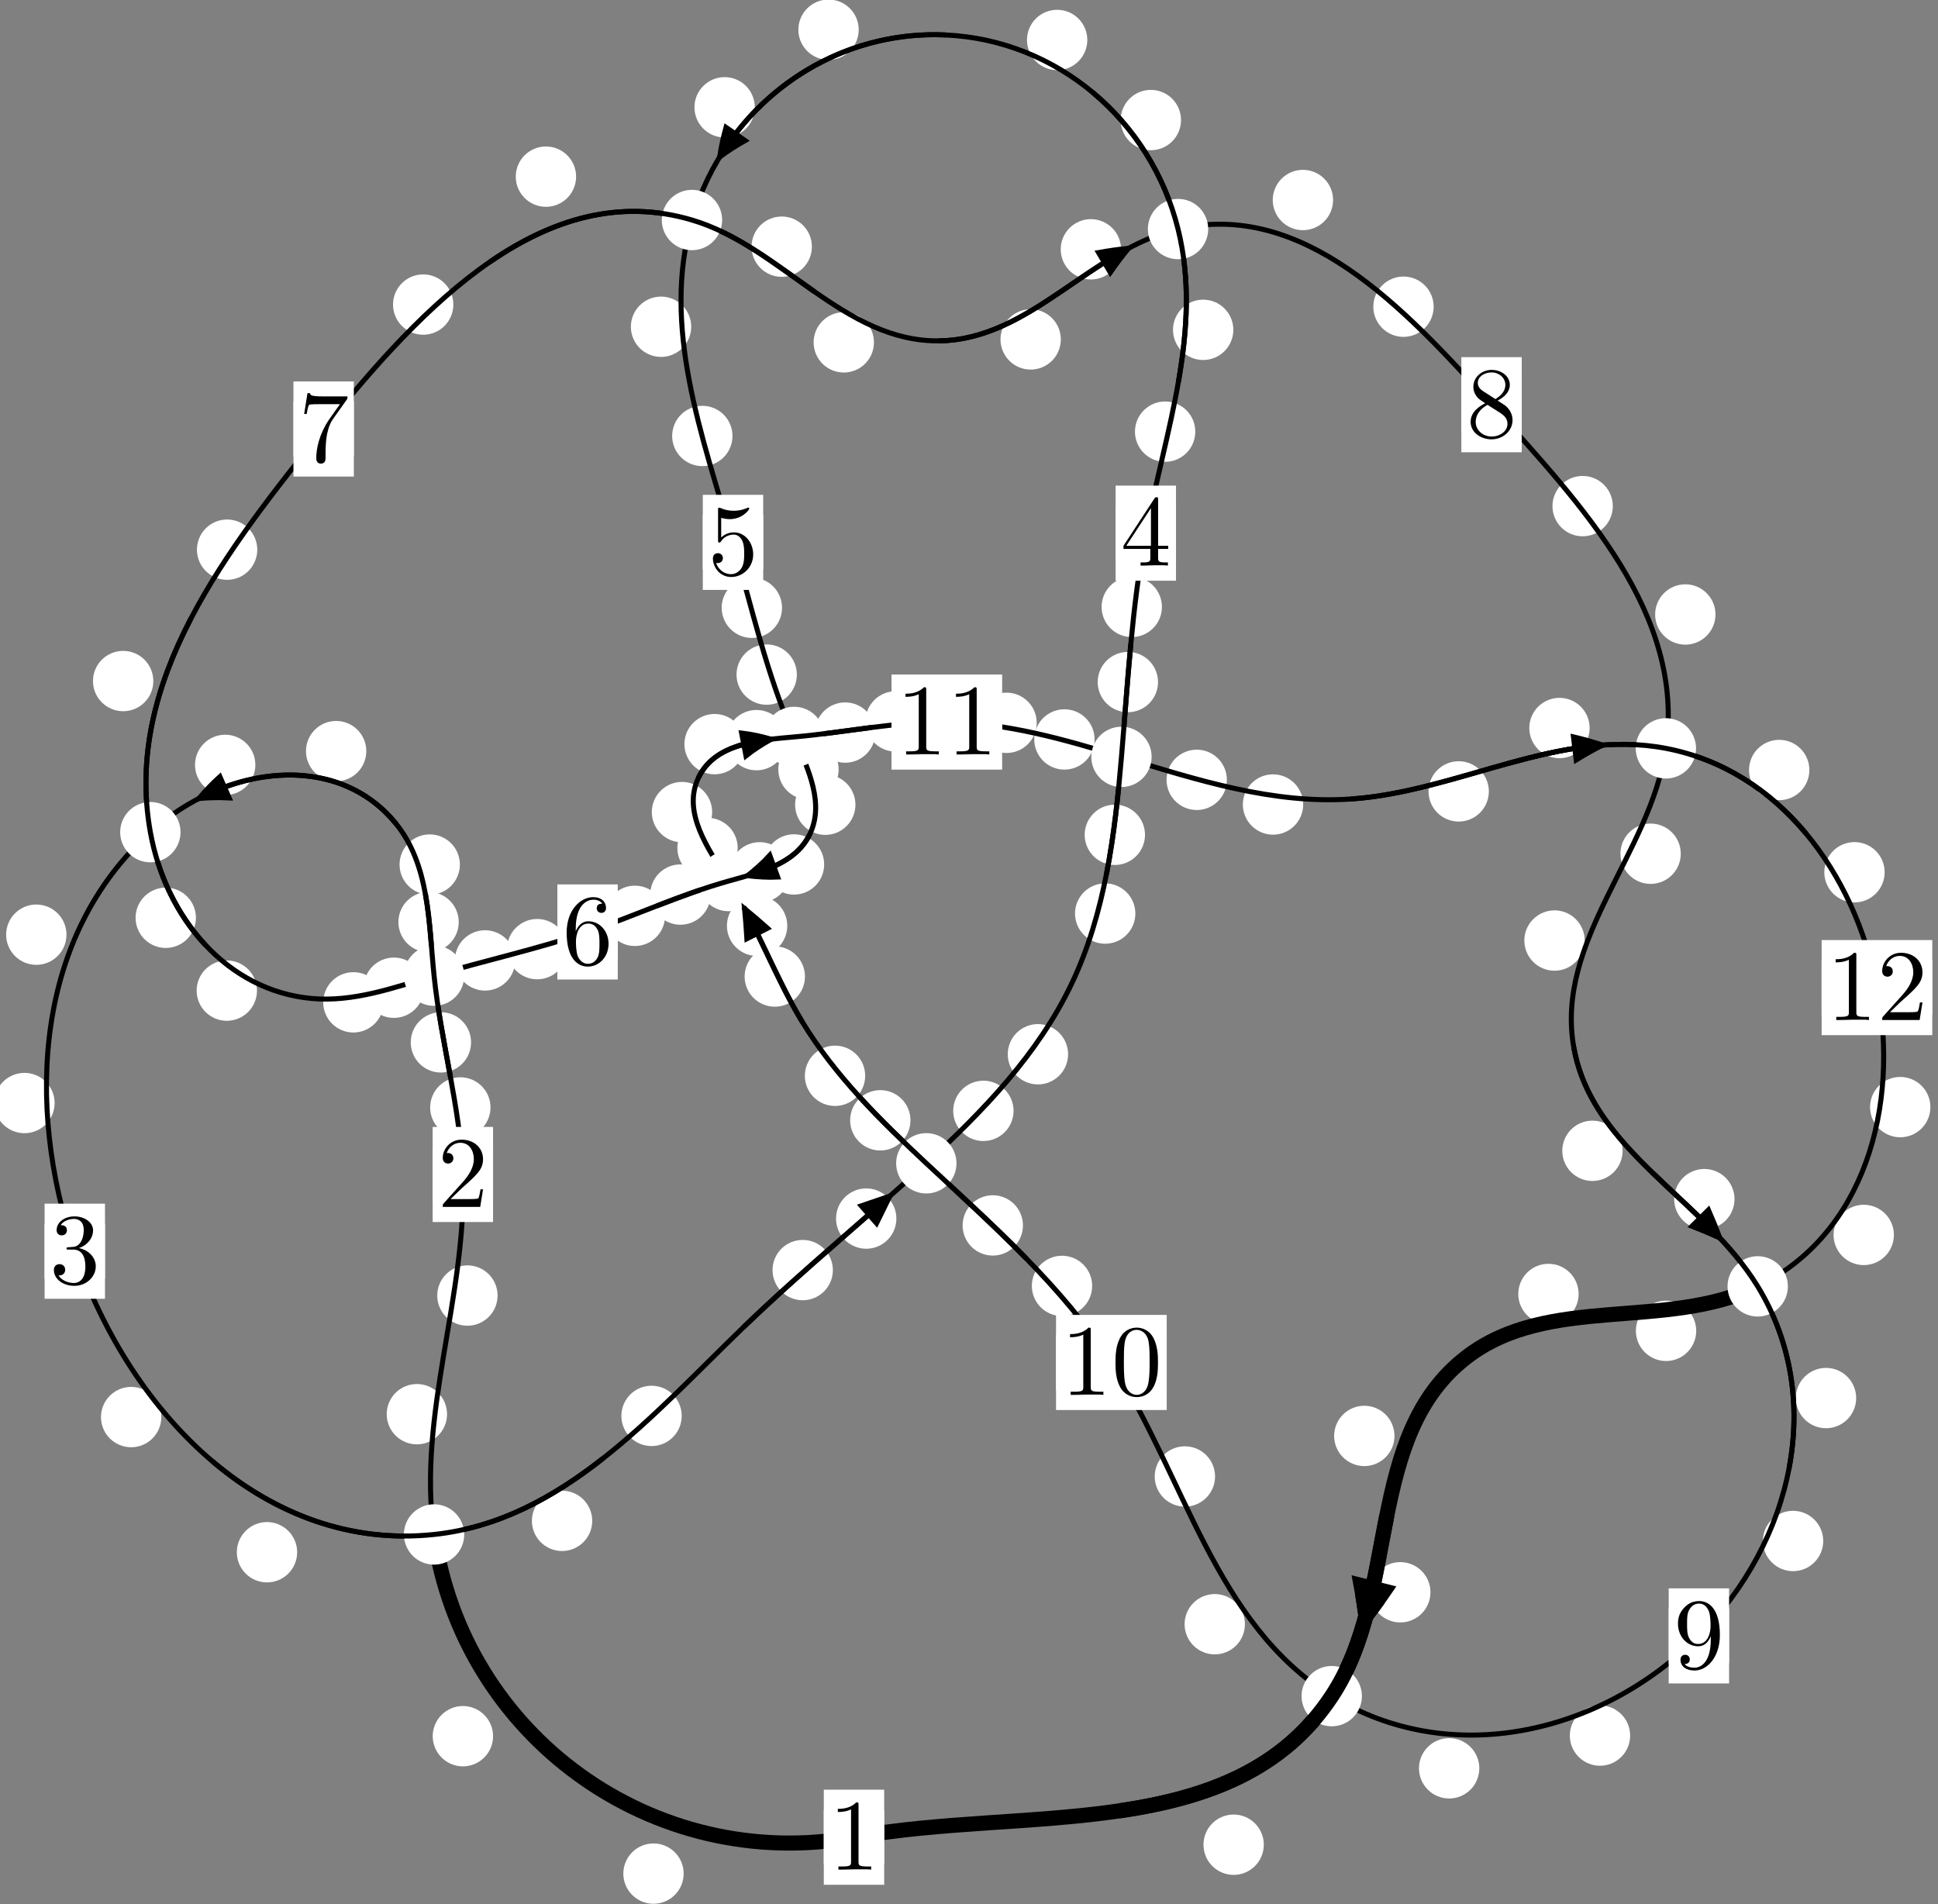 <?xml version="1.0"?>
<!-- Created by MetaPost 1.999 on 2021.07.06:0003 -->
<svg version="1.1" xmlns="http://www.w3.org/2000/svg" xmlns:xlink="http://www.w3.org/1999/xlink" width="191.984" height="188.628" viewBox="0 0 191.984 188.628">
<rect x="0" y="0" width="191.984" height="188.628" fill="#808080" stroke="none"/>
<!-- Original BoundingBox: -43.566177 -36.583649 148.417801 152.044556 -->
  <defs>
    <g transform="scale(0.01,0.01)" id="GLYPHcmr10_48">
      <path style="fill-rule: evenodd;" d="M460 -320C460 -400,455 -480,420 -554C374 -650,292 -666,250 -666C190 -666,117 -640,76 -547C44 -478,39 -400,39 -320C39 -245,43 -155,84 -79C127 2,200 22,249 22C303 22,379 1,423 -94C455 -163,460 -241,460 -320M249 -0C210 -0,151 -25,133 -121C122 -181,122 -273,122 -332C122 -396,122 -462,130 -516C149 -635,224 -644,249 -644C282 -644,348 -626,367 -527C377 -471,377 -395,377 -332C377 -257,377 -189,366 -125C351 -30,294 -0,249 -0"></path>
    </g>
    <g transform="scale(0.01,0.01)" id="GLYPHcmr10_49">
      <path style="fill-rule: evenodd;" d="M294 -640C294 -664,294 -666,271 -666C209 -602,121 -602,89 -602L89 -571C109 -571,168 -571,220 -597L220 -79C220 -43,217 -31,127 -31L95 -31L95 -0L257 -0L130 -3L217 -3L257 -3L297 -3L384 -3L419 -0L419 -31L387 -31C297 -31,294 -42,294 -79"></path>
    </g>
    <g transform="scale(0.01,0.01)" id="GLYPHcmr10_50">
      <path style="fill-rule: evenodd;" d="M127 -77L233 -180C389 -318,449 -372,449 -472C449 -586,359 -666,237 -666C124 -666,50 -574,50 -485C50 -429,100 -429,103 -429C120 -429,155 -441,155 -482C155 -508,137 -534,102 -534C94 -534,92 -534,89 -533C112 -598,166 -635,224 -635C315 -635,358 -554,358 -472C358 -392,308 -313,253 -251L61 -37C50 -26,50 -24,50 -0L421 -0L449 -174L424 -174C419 -144,412 -100,402 -85C395 -77,329 -77,307 -77"></path>
    </g>
    <g transform="scale(0.01,0.01)" id="GLYPHcmr10_51">
      <path style="fill-rule: evenodd;" d="M290 -352C372 -379,430 -449,430 -528C430 -610,342 -666,246 -666C145 -666,69 -606,69 -530C69 -497,91 -478,120 -478C151 -478,171 -500,171 -529C171 -579,124 -579,109 -579C140 -628,206 -641,242 -641C283 -641,338 -619,338 -529C338 -517,336 -459,310 -415C280 -367,246 -364,221 -363C213 -362,189 -360,182 -360C174 -359,167 -358,167 -348C167 -337,174 -337,191 -337L235 -337C317 -337,354 -269,354 -171C354 -35,285 -6,241 -6C198 -6,123 -23,88 -82C123 -77,154 -99,154 -137C154 -173,127 -193,98 -193C74 -193,42 -179,42 -135C42 -44,135 22,244 22C366 22,457 -69,457 -171C457 -253,394 -331,290 -352"></path>
    </g>
    <g transform="scale(0.01,0.01)" id="GLYPHcmr10_52">
      <path style="fill-rule: evenodd;" d="M294 -165L294 -78C294 -42,292 -31,218 -31L197 -31L197 -0L332 -0L238 -3L290 -3L332 -3L374 -3L427 -3L468 -0L468 -31L447 -31C373 -31,371 -42,371 -78L371 -165L471 -165L471 -196L371 -196L371 -651C371 -671,371 -677,355 -677C346 -677,343 -677,335 -665L28 -196L28 -165M300 -196L56 -196L300 -569"></path>
    </g>
    <g transform="scale(0.01,0.01)" id="GLYPHcmr10_53">
      <path style="fill-rule: evenodd;" d="M449 -201C449 -320,367 -420,259 -420C211 -420,168 -404,132 -369L132 -564C152 -558,185 -551,217 -551C340 -551,410 -642,410 -655C410 -661,407 -666,400 -666C399 -666,397 -666,392 -663C372 -654,323 -634,256 -634C216 -634,170 -641,123 -662C115 -665,113 -665,111 -665C101 -665,101 -657,101 -641L101 -345C101 -327,101 -319,115 -319C122 -319,124 -322,128 -328C139 -344,176 -398,257 -398C309 -398,334 -352,342 -334C358 -297,360 -258,360 -208C360 -173,360 -113,336 -71C312 -32,275 -6,229 -6C156 -6,99 -59,82 -118C85 -117,88 -116,99 -116C132 -116,149 -141,149 -165C149 -189,132 -214,99 -214C85 -214,50 -207,50 -161C50 -75,119 22,231 22C347 22,449 -74,449 -201"></path>
    </g>
    <g transform="scale(0.01,0.01)" id="GLYPHcmr10_54">
      <path style="fill-rule: evenodd;" d="M132 -328L132 -352C132 -605,256 -641,307 -641C331 -641,373 -635,395 -601C380 -601,340 -601,340 -556C340 -525,364 -510,386 -510C402 -510,432 -519,432 -558C432 -618,388 -666,305 -666C177 -666,42 -537,42 -316C42 -49,158 22,251 22C362 22,457 -72,457 -204C457 -331,368 -427,257 -427C189 -427,152 -376,132 -328M251 -6C188 -6,158 -66,152 -81C134 -128,134 -208,134 -226C134 -304,166 -404,256 -404C272 -404,318 -404,349 -342C367 -305,367 -254,367 -205C367 -157,367 -107,350 -71C320 -11,274 -6,251 -6"></path>
    </g>
    <g transform="scale(0.01,0.01)" id="GLYPHcmr10_55">
      <path style="fill-rule: evenodd;" d="M476 -609C485 -621,485 -623,485 -644L242 -644C120 -644,118 -657,114 -676L89 -676L56 -470L81 -470C84 -486,93 -549,106 -561C113 -567,191 -567,204 -567L411 -567C400 -551,321 -442,299 -409C209 -274,176 -135,176 -33C176 -23,176 22,222 22C268 22,268 -23,268 -33L268 -84C268 -139,271 -194,279 -248C283 -271,297 -357,341 -419"></path>
    </g>
    <g transform="scale(0.01,0.01)" id="GLYPHcmr10_56">
      <path style="fill-rule: evenodd;" d="M163 -457C117 -487,113 -521,113 -538C113 -599,178 -641,249 -641C322 -641,386 -589,386 -517C386 -460,347 -412,287 -377M309 -362C381 -399,430 -451,430 -517C430 -609,341 -666,250 -666C150 -666,69 -592,69 -499C69 -481,71 -436,113 -389C124 -377,161 -352,186 -335C128 -306,42 -250,42 -151C42 -45,144 22,249 22C362 22,457 -61,457 -168C457 -204,446 -249,408 -291C389 -312,373 -322,309 -362M209 -320L332 -242C360 -223,407 -193,407 -132C407 -58,332 -6,250 -6C164 -6,92 -68,92 -151C92 -209,124 -273,209 -320"></path>
    </g>
    <g transform="scale(0.01,0.01)" id="GLYPHcmr10_57">
      <path style="fill-rule: evenodd;" d="M367 -318L367 -286C367 -52,263 -6,205 -6C188 -6,134 -8,107 -42C151 -42,159 -71,159 -88C159 -119,135 -134,113 -134C97 -134,67 -125,67 -86C67 -19,121 22,206 22C335 22,457 -114,457 -329C457 -598,342 -666,253 -666C198 -666,149 -648,106 -603C65 -558,42 -516,42 -441C42 -316,130 -218,242 -218C303 -218,344 -260,367 -318M243 -241C227 -241,181 -241,150 -304C132 -341,132 -391,132 -440C132 -494,132 -541,153 -578C180 -628,218 -641,253 -641C299 -641,332 -607,349 -562C361 -530,365 -467,365 -421C365 -338,331 -241,243 -241"></path>
    </g>
  </defs>
  <path d="M67.726 185.595C67.726 184.802,67.411 184.042,66.851 183.482C66.291 182.921,65.53 182.606,64.738 182.606C63.945 182.606,63.185 182.921,62.624 183.482C62.064 184.042,61.749 184.802,61.749 185.595C61.749 186.388,62.064 187.148,62.624 187.708C63.185 188.269,63.945 188.584,64.738 188.584C65.53 188.584,66.291 188.269,66.851 187.708C67.411 187.148,67.726 186.388,67.726 185.595Z" style="fill: rgb(100%,100%,100%);stroke: none;"></path>
  <path d="M87.587 181.99C87.587 181.197,87.272 180.437,86.712 179.876C86.152 179.316,85.391 179.001,84.599 179.001C83.806 179.001,83.046 179.316,82.485 179.876C81.925 180.437,81.61 181.197,81.61 181.99C81.61 182.783,81.925 183.543,82.485 184.103C83.046 184.664,83.806 184.979,84.599 184.979C85.391 184.979,86.152 184.664,86.712 184.103C87.272 183.543,87.587 182.783,87.587 181.99Z" style="fill: rgb(100%,100%,100%);stroke: none;"></path>
  <path d="M44.286 140.085C44.286 139.293,43.971 138.532,43.41 137.972C42.85 137.411,42.09 137.097,41.297 137.097C40.504 137.097,39.744 137.411,39.184 137.972C38.623 138.532,38.308 139.293,38.308 140.085C38.308 140.878,38.623 141.638,39.184 142.199C39.744 142.759,40.504 143.074,41.297 143.074C42.09 143.074,42.85 142.759,43.41 142.199C43.971 141.638,44.286 140.878,44.286 140.085Z" style="fill: rgb(100%,100%,100%);stroke: none;"></path>
  <path d="M48.845 171.982C48.845 171.19,48.53 170.43,47.969 169.869C47.409 169.309,46.649 168.994,45.856 168.994C45.063 168.994,44.303 169.309,43.743 169.869C43.182 170.43,42.867 171.19,42.867 171.982C42.867 172.775,43.182 173.535,43.743 174.096C44.303 174.656,45.063 174.971,45.856 174.971C46.649 174.971,47.409 174.656,47.969 174.096C48.53 173.535,48.845 172.775,48.845 171.982Z" style="fill: rgb(100%,100%,100%);stroke: none;"></path>
  <path d="M48.591 109.7C48.591 108.907,48.276 108.147,47.715 107.587C47.155 107.026,46.395 106.711,45.602 106.711C44.809 106.711,44.049 107.026,43.489 107.587C42.928 108.147,42.613 108.907,42.613 109.7C42.613 110.493,42.928 111.253,43.489 111.813C44.049 112.374,44.809 112.689,45.602 112.689C46.395 112.689,47.155 112.374,47.715 111.813C48.276 111.253,48.591 110.493,48.591 109.7Z" style="fill: rgb(100%,100%,100%);stroke: none;"></path>
  <path d="M49.292 128.334C49.292 127.541,48.978 126.781,48.417 126.22C47.857 125.66,47.096 125.345,46.304 125.345C45.511 125.345,44.751 125.66,44.19 126.22C43.63 126.781,43.315 127.541,43.315 128.334C43.315 129.126,43.63 129.887,44.19 130.447C44.751 131.008,45.511 131.323,46.304 131.323C47.096 131.323,47.857 131.008,48.417 130.447C48.978 129.887,49.292 129.126,49.292 128.334Z" style="fill: rgb(100%,100%,100%);stroke: none;"></path>
  <path d="M45.444 91.338C45.444 90.545,45.129 89.785,44.569 89.225C44.008 88.664,43.248 88.349,42.455 88.349C41.663 88.349,40.902 88.664,40.342 89.225C39.781 89.785,39.466 90.545,39.466 91.338C39.466 92.131,39.781 92.891,40.342 93.451C40.902 94.012,41.663 94.327,42.455 94.327C43.248 94.327,44.008 94.012,44.569 93.451C45.129 92.891,45.444 92.131,45.444 91.338Z" style="fill: rgb(100%,100%,100%);stroke: none;"></path>
  <path d="M46.666 103.255C46.666 102.463,46.351 101.703,45.791 101.142C45.231 100.582,44.47 100.267,43.678 100.267C42.885 100.267,42.125 100.582,41.564 101.142C41.004 101.703,40.689 102.463,40.689 103.255C40.689 104.048,41.004 104.808,41.564 105.369C42.125 105.929,42.885 106.244,43.678 106.244C44.47 106.244,45.231 105.929,45.791 105.369C46.351 104.808,46.666 104.048,46.666 103.255Z" style="fill: rgb(100%,100%,100%);stroke: none;"></path>
  <path d="M36.287 74.404C36.287 73.611,35.972 72.851,35.412 72.291C34.852 71.73,34.091 71.415,33.299 71.415C32.506 71.415,31.746 71.73,31.185 72.291C30.625 72.851,30.31 73.611,30.31 74.404C30.31 75.197,30.625 75.957,31.185 76.517C31.746 77.078,32.506 77.393,33.299 77.393C34.091 77.393,34.852 77.078,35.412 76.517C35.972 75.957,36.287 75.197,36.287 74.404Z" style="fill: rgb(100%,100%,100%);stroke: none;"></path>
  <path d="M45.558 85.642C45.558 84.849,45.243 84.089,44.683 83.528C44.122 82.968,43.362 82.653,42.57 82.653C41.777 82.653,41.017 82.968,40.456 83.528C39.896 84.089,39.581 84.849,39.581 85.642C39.581 86.434,39.896 87.194,40.456 87.755C41.017 88.315,41.777 88.63,42.57 88.63C43.362 88.63,44.122 88.315,44.683 87.755C45.243 87.194,45.558 86.434,45.558 85.642Z" style="fill: rgb(100%,100%,100%);stroke: none;"></path>
  <path d="M6.586 92.587C6.586 91.794,6.271 91.034,5.71 90.474C5.15 89.913,4.39 89.598,3.597 89.598C2.804 89.598,2.044 89.913,1.484 90.474C0.923 91.034,0.608 91.794,0.608 92.587C0.608 93.38,0.923 94.14,1.484 94.7C2.044 95.261,2.804 95.576,3.597 95.576C4.39 95.576,5.15 95.261,5.71 94.7C6.271 94.14,6.586 93.38,6.586 92.587Z" style="fill: rgb(100%,100%,100%);stroke: none;"></path>
  <path d="M25.297 75.768C25.297 74.975,24.982 74.215,24.421 73.654C23.861 73.094,23.101 72.779,22.308 72.779C21.515 72.779,20.755 73.094,20.195 73.654C19.634 74.215,19.319 74.975,19.319 75.768C19.319 76.561,19.634 77.321,20.195 77.881C20.755 78.442,21.515 78.757,22.308 78.757C23.101 78.757,23.861 78.442,24.421 77.881C24.982 77.321,25.297 76.561,25.297 75.768Z" style="fill: rgb(100%,100%,100%);stroke: none;"></path>
  <path d="M15.98 140.373C15.98 139.58,15.665 138.82,15.105 138.259C14.544 137.699,13.784 137.384,12.991 137.384C12.199 137.384,11.439 137.699,10.878 138.259C10.318 138.82,10.003 139.58,10.003 140.373C10.003 141.165,10.318 141.925,10.878 142.486C11.439 143.046,12.199 143.361,12.991 143.361C13.784 143.361,14.544 143.046,15.105 142.486C15.665 141.925,15.98 141.165,15.98 140.373Z" style="fill: rgb(100%,100%,100%);stroke: none;"></path>
  <path d="M5.411 109.265C5.411 108.472,5.096 107.712,4.536 107.151C3.975 106.591,3.215 106.276,2.423 106.276C1.63 106.276,0.87 106.591,0.309 107.151C-0.251 107.712,-0.566 108.472,-0.566 109.265C-0.566 110.057,-0.251 110.817,0.309 111.378C0.87 111.938,1.63 112.253,2.423 112.253C3.215 112.253,3.975 111.938,4.536 111.378C5.096 110.817,5.411 110.057,5.411 109.265Z" style="fill: rgb(100%,100%,100%);stroke: none;"></path>
  <path d="M58.668 150.651C58.668 149.859,58.353 149.098,57.793 148.538C57.232 147.977,56.472 147.663,55.68 147.663C54.887 147.663,54.127 147.977,53.566 148.538C53.006 149.098,52.691 149.859,52.691 150.651C52.691 151.444,53.006 152.204,53.566 152.765C54.127 153.325,54.887 153.64,55.68 153.64C56.472 153.64,57.232 153.325,57.793 152.765C58.353 152.204,58.668 151.444,58.668 150.651Z" style="fill: rgb(100%,100%,100%);stroke: none;"></path>
  <path d="M29.438 153.761C29.438 152.968,29.123 152.208,28.562 151.647C28.002 151.087,27.242 150.772,26.449 150.772C25.656 150.772,24.896 151.087,24.336 151.647C23.775 152.208,23.46 152.968,23.46 153.761C23.46 154.553,23.775 155.313,24.336 155.874C24.896 156.434,25.656 156.749,26.449 156.749C27.242 156.749,28.002 156.434,28.562 155.874C29.123 155.313,29.438 154.553,29.438 153.761Z" style="fill: rgb(100%,100%,100%);stroke: none;"></path>
  <path d="M82.507 125.812C82.507 125.019,82.192 124.259,81.632 123.698C81.071 123.138,80.311 122.823,79.518 122.823C78.726 122.823,77.966 123.138,77.405 123.698C76.845 124.259,76.53 125.019,76.53 125.812C76.53 126.604,76.845 127.364,77.405 127.925C77.966 128.485,78.726 128.8,79.518 128.8C80.311 128.8,81.071 128.485,81.632 127.925C82.192 127.364,82.507 126.604,82.507 125.812Z" style="fill: rgb(100%,100%,100%);stroke: none;"></path>
  <path d="M67.532 140.255C67.532 139.462,67.217 138.702,66.657 138.142C66.096 137.581,65.336 137.266,64.543 137.266C63.751 137.266,62.99 137.581,62.43 138.142C61.87 138.702,61.555 139.462,61.555 140.255C61.555 141.048,61.87 141.808,62.43 142.368C62.99 142.929,63.751 143.244,64.543 143.244C65.336 143.244,66.096 142.929,66.657 142.368C67.217 141.808,67.532 141.048,67.532 140.255Z" style="fill: rgb(100%,100%,100%);stroke: none;"></path>
  <path d="M100.406 110.038C100.406 109.245,100.091 108.485,99.53 107.925C98.97 107.364,98.21 107.049,97.417 107.049C96.624 107.049,95.864 107.364,95.304 107.925C94.743 108.485,94.428 109.245,94.428 110.038C94.428 110.831,94.743 111.591,95.304 112.151C95.864 112.712,96.624 113.027,97.417 113.027C98.21 113.027,98.97 112.712,99.53 112.151C100.091 111.591,100.406 110.831,100.406 110.038Z" style="fill: rgb(100%,100%,100%);stroke: none;"></path>
  <path d="M88.798 120.708C88.798 119.916,88.483 119.155,87.922 118.595C87.362 118.035,86.602 117.72,85.809 117.72C85.016 117.72,84.256 118.035,83.696 118.595C83.135 119.155,82.82 119.916,82.82 120.708C82.82 121.501,83.135 122.261,83.696 122.822C84.256 123.382,85.016 123.697,85.809 123.697C86.602 123.697,87.362 123.382,87.922 122.822C88.483 122.261,88.798 121.501,88.798 120.708Z" style="fill: rgb(100%,100%,100%);stroke: none;"></path>
  <path d="M112.472 90.494C112.472 89.701,112.157 88.941,111.596 88.38C111.036 87.82,110.276 87.505,109.483 87.505C108.69 87.505,107.93 87.82,107.37 88.38C106.809 88.941,106.494 89.701,106.494 90.494C106.494 91.286,106.809 92.047,107.37 92.607C107.93 93.168,108.69 93.482,109.483 93.482C110.276 93.482,111.036 93.168,111.596 92.607C112.157 92.047,112.472 91.286,112.472 90.494Z" style="fill: rgb(100%,100%,100%);stroke: none;"></path>
  <path d="M105.808 104.432C105.808 103.639,105.493 102.879,104.933 102.318C104.372 101.758,103.612 101.443,102.82 101.443C102.027 101.443,101.267 101.758,100.706 102.318C100.146 102.879,99.831 103.639,99.831 104.432C99.831 105.224,100.146 105.984,100.706 106.545C101.267 107.105,102.027 107.42,102.82 107.42C103.612 107.42,104.372 107.105,104.933 106.545C105.493 105.984,105.808 105.224,105.808 104.432Z" style="fill: rgb(100%,100%,100%);stroke: none;"></path>
  <path d="M114.717 67.565C114.717 66.772,114.402 66.012,113.842 65.451C113.281 64.891,112.521 64.576,111.728 64.576C110.936 64.576,110.176 64.891,109.615 65.451C109.055 66.012,108.74 66.772,108.74 67.565C108.74 68.357,109.055 69.118,109.615 69.678C110.176 70.238,110.936 70.553,111.728 70.553C112.521 70.553,113.281 70.238,113.842 69.678C114.402 69.118,114.717 68.357,114.717 67.565Z" style="fill: rgb(100%,100%,100%);stroke: none;"></path>
  <path d="M113.427 82.694C113.427 81.902,113.112 81.142,112.552 80.581C111.991 80.021,111.231 79.706,110.438 79.706C109.646 79.706,108.885 80.021,108.325 80.581C107.764 81.142,107.45 81.902,107.45 82.694C107.45 83.487,107.764 84.247,108.325 84.808C108.885 85.368,109.646 85.683,110.438 85.683C111.231 85.683,111.991 85.368,112.552 84.808C113.112 84.247,113.427 83.487,113.427 82.694Z" style="fill: rgb(100%,100%,100%);stroke: none;"></path>
  <path d="M118.409 42.758C118.409 41.966,118.094 41.205,117.534 40.645C116.973 40.084,116.213 39.769,115.421 39.769C114.628 39.769,113.868 40.084,113.307 40.645C112.747 41.205,112.432 41.966,112.432 42.758C112.432 43.551,112.747 44.311,113.307 44.872C113.868 45.432,114.628 45.747,115.421 45.747C116.213 45.747,116.973 45.432,117.534 44.872C118.094 44.311,118.409 43.551,118.409 42.758Z" style="fill: rgb(100%,100%,100%);stroke: none;"></path>
  <path d="M115.105 60.12C115.105 59.327,114.79 58.567,114.23 58.006C113.669 57.446,112.909 57.131,112.116 57.131C111.324 57.131,110.563 57.446,110.003 58.006C109.442 58.567,109.128 59.327,109.128 60.12C109.128 60.912,109.442 61.673,110.003 62.233C110.563 62.793,111.324 63.108,112.116 63.108C112.909 63.108,113.669 62.793,114.23 62.233C114.79 61.673,115.105 60.912,115.105 60.12Z" style="fill: rgb(100%,100%,100%);stroke: none;"></path>
  <path d="M116.995 11.892C116.995 11.1,116.68 10.339,116.12 9.779C115.559 9.218,114.799 8.903,114.006 8.903C113.214 8.903,112.453 9.218,111.893 9.779C111.333 10.339,111.018 11.1,111.018 11.892C111.018 12.685,111.333 13.445,111.893 14.006C112.453 14.566,113.214 14.881,114.006 14.881C114.799 14.881,115.559 14.566,116.12 14.006C116.68 13.445,116.995 12.685,116.995 11.892Z" style="fill: rgb(100%,100%,100%);stroke: none;"></path>
  <path d="M122.178 32.672C122.178 31.879,121.863 31.119,121.303 30.559C120.742 29.998,119.982 29.683,119.189 29.683C118.397 29.683,117.637 29.998,117.076 30.559C116.516 31.119,116.201 31.879,116.201 32.672C116.201 33.465,116.516 34.225,117.076 34.785C117.637 35.346,118.397 35.661,119.189 35.661C119.982 35.661,120.742 35.346,121.303 34.785C121.863 34.225,122.178 33.465,122.178 32.672Z" style="fill: rgb(100%,100%,100%);stroke: none;"></path>
  <path d="M85.066 2.944C85.066 2.151,84.751 1.391,84.19 0.831C83.63 0.27,82.87 -0.045,82.077 -0.045C81.284 -0.045,80.524 0.27,79.964 0.831C79.403 1.391,79.088 2.151,79.088 2.944C79.088 3.737,79.403 4.497,79.964 5.057C80.524 5.618,81.284 5.933,82.077 5.933C82.87 5.933,83.63 5.618,84.19 5.057C84.751 4.497,85.066 3.737,85.066 2.944Z" style="fill: rgb(100%,100%,100%);stroke: none;"></path>
  <path d="M107.712 3.959C107.712 3.166,107.397 2.406,106.837 1.845C106.276 1.285,105.516 0.97,104.724 0.97C103.931 0.97,103.171 1.285,102.61 1.845C102.05 2.406,101.735 3.166,101.735 3.959C101.735 4.751,102.05 5.512,102.61 6.072C103.171 6.632,103.931 6.947,104.724 6.947C105.516 6.947,106.276 6.632,106.837 6.072C107.397 5.512,107.712 4.751,107.712 3.959Z" style="fill: rgb(100%,100%,100%);stroke: none;"></path>
  <path d="M68.473 32.368C68.473 31.575,68.159 30.815,67.598 30.254C67.038 29.694,66.277 29.379,65.485 29.379C64.692 29.379,63.932 29.694,63.371 30.254C62.811 30.815,62.496 31.575,62.496 32.368C62.496 33.16,62.811 33.92,63.371 34.481C63.932 35.041,64.692 35.356,65.485 35.356C66.277 35.356,67.038 35.041,67.598 34.481C68.159 33.92,68.473 33.16,68.473 32.368Z" style="fill: rgb(100%,100%,100%);stroke: none;"></path>
  <path d="M74.772 10.629C74.772 9.836,74.457 9.076,73.896 8.515C73.336 7.955,72.576 7.64,71.783 7.64C70.99 7.64,70.23 7.955,69.67 8.515C69.109 9.076,68.794 9.836,68.794 10.629C68.794 11.421,69.109 12.182,69.67 12.742C70.23 13.303,70.99 13.617,71.783 13.617C72.576 13.617,73.336 13.303,73.896 12.742C74.457 12.182,74.772 11.421,74.772 10.629Z" style="fill: rgb(100%,100%,100%);stroke: none;"></path>
  <path d="M77.471 60.204C77.471 59.412,77.156 58.652,76.596 58.091C76.035 57.531,75.275 57.216,74.482 57.216C73.69 57.216,72.929 57.531,72.369 58.091C71.808 58.652,71.493 59.412,71.493 60.204C71.493 60.997,71.808 61.757,72.369 62.318C72.929 62.878,73.69 63.193,74.482 63.193C75.275 63.193,76.035 62.878,76.596 62.318C77.156 61.757,77.471 60.997,77.471 60.204Z" style="fill: rgb(100%,100%,100%);stroke: none;"></path>
  <path d="M72.563 43.186C72.563 42.394,72.248 41.634,71.688 41.073C71.127 40.513,70.367 40.198,69.575 40.198C68.782 40.198,68.022 40.513,67.461 41.073C66.901 41.634,66.586 42.394,66.586 43.186C66.586 43.979,66.901 44.739,67.461 45.3C68.022 45.86,68.782 46.175,69.575 46.175C70.367 46.175,71.127 45.86,71.688 45.3C72.248 44.739,72.563 43.979,72.563 43.186Z" style="fill: rgb(100%,100%,100%);stroke: none;"></path>
  <path d="M83.079 76.219C83.079 75.427,82.764 74.667,82.204 74.106C81.644 73.546,80.883 73.231,80.091 73.231C79.298 73.231,78.538 73.546,77.977 74.106C77.417 74.667,77.102 75.427,77.102 76.219C77.102 77.012,77.417 77.772,77.977 78.333C78.538 78.893,79.298 79.208,80.091 79.208C80.883 79.208,81.644 78.893,82.204 78.333C82.764 77.772,83.079 77.012,83.079 76.219Z" style="fill: rgb(100%,100%,100%);stroke: none;"></path>
  <path d="M78.939 66.824C78.939 66.031,78.624 65.271,78.064 64.711C77.503 64.15,76.743 63.835,75.95 63.835C75.158 63.835,74.398 64.15,73.837 64.711C73.277 65.271,72.962 66.031,72.962 66.824C72.962 67.617,73.277 68.377,73.837 68.937C74.398 69.498,75.158 69.813,75.95 69.813C76.743 69.813,77.503 69.498,78.064 68.937C78.624 68.377,78.939 67.617,78.939 66.824Z" style="fill: rgb(100%,100%,100%);stroke: none;"></path>
  <path d="M81.645 85.63C81.645 84.837,81.33 84.077,80.769 83.516C80.209 82.956,79.449 82.641,78.656 82.641C77.863 82.641,77.103 82.956,76.543 83.516C75.982 84.077,75.667 84.837,75.667 85.63C75.667 86.422,75.982 87.182,76.543 87.743C77.103 88.303,77.863 88.618,78.656 88.618C79.449 88.618,80.209 88.303,80.769 87.743C81.33 87.182,81.645 86.422,81.645 85.63Z" style="fill: rgb(100%,100%,100%);stroke: none;"></path>
  <path d="M84.742 79.714C84.742 78.921,84.427 78.161,83.867 77.601C83.306 77.04,82.546 76.725,81.753 76.725C80.961 76.725,80.2 77.04,79.64 77.601C79.079 78.161,78.765 78.921,78.765 79.714C78.765 80.507,79.079 81.267,79.64 81.827C80.2 82.388,80.961 82.703,81.753 82.703C82.546 82.703,83.306 82.388,83.867 81.827C84.427 81.267,84.742 80.507,84.742 79.714Z" style="fill: rgb(100%,100%,100%);stroke: none;"></path>
  <path d="M70.393 88.614C70.393 87.821,70.078 87.061,69.518 86.5C68.957 85.94,68.197 85.625,67.405 85.625C66.612 85.625,65.852 85.94,65.291 86.5C64.731 87.061,64.416 87.821,64.416 88.614C64.416 89.406,64.731 90.167,65.291 90.727C65.852 91.287,66.612 91.602,67.405 91.602C68.197 91.602,68.957 91.287,69.518 90.727C70.078 90.167,70.393 89.406,70.393 88.614Z" style="fill: rgb(100%,100%,100%);stroke: none;"></path>
  <path d="M78.246 86.41C78.246 85.617,77.931 84.857,77.37 84.296C76.81 83.736,76.049 83.421,75.257 83.421C74.464 83.421,73.704 83.736,73.143 84.296C72.583 84.857,72.268 85.617,72.268 86.41C72.268 87.202,72.583 87.963,73.143 88.523C73.704 89.084,74.464 89.399,75.257 89.399C76.049 89.399,76.81 89.084,77.37 88.523C77.931 87.963,78.246 87.202,78.246 86.41Z" style="fill: rgb(100%,100%,100%);stroke: none;"></path>
  <path d="M56.204 94.02C56.204 93.227,55.889 92.467,55.328 91.906C54.768 91.346,54.008 91.031,53.215 91.031C52.422 91.031,51.662 91.346,51.102 91.906C50.541 92.467,50.226 93.227,50.226 94.02C50.226 94.812,50.541 95.572,51.102 96.133C51.662 96.693,52.422 97.008,53.215 97.008C54.008 97.008,54.768 96.693,55.328 96.133C55.889 95.572,56.204 94.812,56.204 94.02Z" style="fill: rgb(100%,100%,100%);stroke: none;"></path>
  <path d="M65.883 90.72C65.883 89.928,65.568 89.167,65.007 88.607C64.447 88.046,63.687 87.731,62.894 87.731C62.101 87.731,61.341 88.046,60.781 88.607C60.22 89.167,59.905 89.928,59.905 90.72C59.905 91.513,60.22 92.273,60.781 92.834C61.341 93.394,62.101 93.709,62.894 93.709C63.687 93.709,64.447 93.394,65.007 92.834C65.568 92.273,65.883 91.513,65.883 90.72Z" style="fill: rgb(100%,100%,100%);stroke: none;"></path>
  <path d="M42.007 97.842C42.007 97.049,41.692 96.289,41.132 95.729C40.571 95.168,39.811 94.853,39.018 94.853C38.226 94.853,37.466 95.168,36.905 95.729C36.345 96.289,36.03 97.049,36.03 97.842C36.03 98.635,36.345 99.395,36.905 99.955C37.466 100.516,38.226 100.831,39.018 100.831C39.811 100.831,40.571 100.516,41.132 99.955C41.692 99.395,42.007 98.635,42.007 97.842Z" style="fill: rgb(100%,100%,100%);stroke: none;"></path>
  <path d="M51.038 95.136C51.038 94.343,50.723 93.583,50.163 93.023C49.602 92.462,48.842 92.147,48.05 92.147C47.257 92.147,46.497 92.462,45.936 93.023C45.376 93.583,45.061 94.343,45.061 95.136C45.061 95.929,45.376 96.689,45.936 97.249C46.497 97.81,47.257 98.125,48.05 98.125C48.842 98.125,49.602 97.81,50.163 97.249C50.723 96.689,51.038 95.929,51.038 95.136Z" style="fill: rgb(100%,100%,100%);stroke: none;"></path>
  <path d="M25.457 98.128C25.457 97.336,25.143 96.576,24.582 96.015C24.022 95.455,23.261 95.14,22.469 95.14C21.676 95.14,20.916 95.455,20.355 96.015C19.795 96.576,19.48 97.336,19.48 98.128C19.48 98.921,19.795 99.681,20.355 100.242C20.916 100.802,21.676 101.117,22.469 101.117C23.261 101.117,24.022 100.802,24.582 100.242C25.143 99.681,25.457 98.921,25.457 98.128Z" style="fill: rgb(100%,100%,100%);stroke: none;"></path>
  <path d="M37.996 99.289C37.996 98.497,37.681 97.736,37.121 97.176C36.56 96.615,35.8 96.301,35.008 96.301C34.215 96.301,33.455 96.615,32.894 97.176C32.334 97.736,32.019 98.497,32.019 99.289C32.019 100.082,32.334 100.842,32.894 101.403C33.455 101.963,34.215 102.278,35.008 102.278C35.8 102.278,36.56 101.963,37.121 101.403C37.681 100.842,37.996 100.082,37.996 99.289Z" style="fill: rgb(100%,100%,100%);stroke: none;"></path>
  <path d="M15.189 67.464C15.189 66.671,14.874 65.911,14.314 65.35C13.753 64.79,12.993 64.475,12.2 64.475C11.408 64.475,10.647 64.79,10.087 65.35C9.526 65.911,9.211 66.671,9.211 67.464C9.211 68.256,9.526 69.017,10.087 69.577C10.647 70.138,11.408 70.452,12.2 70.452C12.993 70.452,13.753 70.138,14.314 69.577C14.874 69.017,15.189 68.256,15.189 67.464Z" style="fill: rgb(100%,100%,100%);stroke: none;"></path>
  <path d="M19.409 90.913C19.409 90.121,19.094 89.361,18.533 88.8C17.973 88.24,17.213 87.925,16.42 87.925C15.627 87.925,14.867 88.24,14.307 88.8C13.746 89.361,13.431 90.121,13.431 90.913C13.431 91.706,13.746 92.466,14.307 93.027C14.867 93.587,15.627 93.902,16.42 93.902C17.213 93.902,17.973 93.587,18.533 93.027C19.094 92.466,19.409 91.706,19.409 90.913Z" style="fill: rgb(100%,100%,100%);stroke: none;"></path>
  <path d="M44.911 30.17C44.911 29.377,44.596 28.617,44.036 28.056C43.475 27.496,42.715 27.181,41.922 27.181C41.13 27.181,40.369 27.496,39.809 28.056C39.248 28.617,38.934 29.377,38.934 30.17C38.934 30.962,39.248 31.723,39.809 32.283C40.369 32.844,41.13 33.159,41.922 33.159C42.715 33.159,43.475 32.844,44.036 32.283C44.596 31.723,44.911 30.962,44.911 30.17Z" style="fill: rgb(100%,100%,100%);stroke: none;"></path>
  <path d="M25.486 54.449C25.486 53.657,25.171 52.897,24.611 52.336C24.05 51.776,23.29 51.461,22.497 51.461C21.705 51.461,20.945 51.776,20.384 52.336C19.824 52.897,19.509 53.657,19.509 54.449C19.509 55.242,19.824 56.002,20.384 56.563C20.945 57.123,21.705 57.438,22.497 57.438C23.29 57.438,24.05 57.123,24.611 56.563C25.171 56.002,25.486 55.242,25.486 54.449Z" style="fill: rgb(100%,100%,100%);stroke: none;"></path>
  <path d="M80.429 24.435C80.429 23.642,80.114 22.882,79.554 22.321C78.993 21.761,78.233 21.446,77.441 21.446C76.648 21.446,75.888 21.761,75.327 22.321C74.767 22.882,74.452 23.642,74.452 24.435C74.452 25.227,74.767 25.987,75.327 26.548C75.888 27.108,76.648 27.423,77.441 27.423C78.233 27.423,78.993 27.108,79.554 26.548C80.114 25.987,80.429 25.227,80.429 24.435Z" style="fill: rgb(100%,100%,100%);stroke: none;"></path>
  <path d="M57.071 17.498C57.071 16.706,56.756 15.946,56.195 15.385C55.635 14.825,54.875 14.51,54.082 14.51C53.289 14.51,52.529 14.825,51.969 15.385C51.408 15.946,51.093 16.706,51.093 17.498C51.093 18.291,51.408 19.051,51.969 19.612C52.529 20.172,53.289 20.487,54.082 20.487C54.875 20.487,55.635 20.172,56.195 19.612C56.756 19.051,57.071 18.291,57.071 17.498Z" style="fill: rgb(100%,100%,100%);stroke: none;"></path>
  <path d="M105.089 33.621C105.089 32.828,104.774 32.068,104.213 31.508C103.653 30.947,102.893 30.632,102.1 30.632C101.307 30.632,100.547 30.947,99.987 31.508C99.426 32.068,99.111 32.828,99.111 33.621C99.111 34.414,99.426 35.174,99.987 35.734C100.547 36.295,101.307 36.61,102.1 36.61C102.893 36.61,103.653 36.295,104.213 35.734C104.774 35.174,105.089 34.414,105.089 33.621Z" style="fill: rgb(100%,100%,100%);stroke: none;"></path>
  <path d="M86.577 33.913C86.577 33.12,86.262 32.36,85.701 31.8C85.141 31.239,84.381 30.924,83.588 30.924C82.795 30.924,82.035 31.239,81.475 31.8C80.914 32.36,80.599 33.12,80.599 33.913C80.599 34.706,80.914 35.466,81.475 36.027C82.035 36.587,82.795 36.902,83.588 36.902C84.381 36.902,85.141 36.587,85.701 36.027C86.262 35.466,86.577 34.706,86.577 33.913Z" style="fill: rgb(100%,100%,100%);stroke: none;"></path>
  <path d="M132.059 19.813C132.059 19.021,131.744 18.26,131.184 17.7C130.623 17.139,129.863 16.824,129.07 16.824C128.278 16.824,127.518 17.139,126.957 17.7C126.397 18.26,126.082 19.021,126.082 19.813C126.082 20.606,126.397 21.366,126.957 21.927C127.518 22.487,128.278 22.802,129.07 22.802C129.863 22.802,130.623 22.487,131.184 21.927C131.744 21.366,132.059 20.606,132.059 19.813Z" style="fill: rgb(100%,100%,100%);stroke: none;"></path>
  <path d="M111.055 24.697C111.055 23.904,110.74 23.144,110.18 22.584C109.619 22.023,108.859 21.708,108.066 21.708C107.274 21.708,106.514 22.023,105.953 22.584C105.393 23.144,105.078 23.904,105.078 24.697C105.078 25.49,105.393 26.25,105.953 26.81C106.514 27.371,107.274 27.686,108.066 27.686C108.859 27.686,109.619 27.371,110.18 26.81C110.74 26.25,111.055 25.49,111.055 24.697Z" style="fill: rgb(100%,100%,100%);stroke: none;"></path>
  <path d="M159.77 50.135C159.77 49.342,159.455 48.582,158.895 48.021C158.334 47.461,157.574 47.146,156.781 47.146C155.989 47.146,155.228 47.461,154.668 48.021C154.107 48.582,153.793 49.342,153.793 50.135C153.793 50.927,154.107 51.688,154.668 52.248C155.228 52.809,155.989 53.124,156.781 53.124C157.574 53.124,158.334 52.809,158.895 52.248C159.455 51.688,159.77 50.927,159.77 50.135Z" style="fill: rgb(100%,100%,100%);stroke: none;"></path>
  <path d="M142.023 30.381C142.023 29.589,141.708 28.828,141.147 28.268C140.587 27.707,139.827 27.393,139.034 27.393C138.241 27.393,137.481 27.707,136.921 28.268C136.36 28.828,136.045 29.589,136.045 30.381C136.045 31.174,136.36 31.934,136.921 32.495C137.481 33.055,138.241 33.37,139.034 33.37C139.827 33.37,140.587 33.055,141.147 32.495C141.708 31.934,142.023 31.174,142.023 30.381Z" style="fill: rgb(100%,100%,100%);stroke: none;"></path>
  <path d="M166.502 84.568C166.502 83.775,166.187 83.015,165.626 82.455C165.066 81.894,164.306 81.579,163.513 81.579C162.72 81.579,161.96 81.894,161.4 82.455C160.839 83.015,160.524 83.775,160.524 84.568C160.524 85.361,160.839 86.121,161.4 86.681C161.96 87.242,162.72 87.557,163.513 87.557C164.306 87.557,165.066 87.242,165.626 86.681C166.187 86.121,166.502 85.361,166.502 84.568Z" style="fill: rgb(100%,100%,100%);stroke: none;"></path>
  <path d="M169.941 60.869C169.941 60.076,169.626 59.316,169.065 58.756C168.505 58.195,167.745 57.88,166.952 57.88C166.159 57.88,165.399 58.195,164.839 58.756C164.278 59.316,163.963 60.076,163.963 60.869C163.963 61.662,164.278 62.422,164.839 62.982C165.399 63.543,166.159 63.858,166.952 63.858C167.745 63.858,168.505 63.543,169.065 62.982C169.626 62.422,169.941 61.662,169.941 60.869Z" style="fill: rgb(100%,100%,100%);stroke: none;"></path>
  <path d="M160.742 113.996C160.742 113.204,160.427 112.444,159.866 111.883C159.306 111.323,158.545 111.008,157.753 111.008C156.96 111.008,156.2 111.323,155.639 111.883C155.079 112.444,154.764 113.204,154.764 113.996C154.764 114.789,155.079 115.549,155.639 116.11C156.2 116.67,156.96 116.985,157.753 116.985C158.545 116.985,159.306 116.67,159.866 116.11C160.427 115.549,160.742 114.789,160.742 113.996Z" style="fill: rgb(100%,100%,100%);stroke: none;"></path>
  <path d="M156.982 93.167C156.982 92.375,156.667 91.614,156.107 91.054C155.546 90.493,154.786 90.178,153.994 90.178C153.201 90.178,152.441 90.493,151.88 91.054C151.32 91.614,151.005 92.375,151.005 93.167C151.005 93.96,151.32 94.72,151.88 95.281C152.441 95.841,153.201 96.156,153.994 96.156C154.786 96.156,155.546 95.841,156.107 95.281C156.667 94.72,156.982 93.96,156.982 93.167Z" style="fill: rgb(100%,100%,100%);stroke: none;"></path>
  <path d="M183.878 138.488C183.878 137.695,183.563 136.935,183.003 136.375C182.442 135.814,181.682 135.499,180.89 135.499C180.097 135.499,179.337 135.814,178.776 136.375C178.216 136.935,177.901 137.695,177.901 138.488C177.901 139.281,178.216 140.041,178.776 140.601C179.337 141.162,180.097 141.477,180.89 141.477C181.682 141.477,182.442 141.162,183.003 140.601C183.563 140.041,183.878 139.281,183.878 138.488Z" style="fill: rgb(100%,100%,100%);stroke: none;"></path>
  <path d="M171.826 118.783C171.826 117.99,171.511 117.23,170.951 116.669C170.39 116.109,169.63 115.794,168.837 115.794C168.045 115.794,167.284 116.109,166.724 116.669C166.163 117.23,165.848 117.99,165.848 118.783C165.848 119.575,166.163 120.336,166.724 120.896C167.284 121.456,168.045 121.771,168.837 121.771C169.63 121.771,170.39 121.456,170.951 120.896C171.511 120.336,171.826 119.575,171.826 118.783Z" style="fill: rgb(100%,100%,100%);stroke: none;"></path>
  <path d="M161.488 171.921C161.488 171.128,161.173 170.368,160.613 169.808C160.052 169.247,159.292 168.932,158.5 168.932C157.707 168.932,156.947 169.247,156.386 169.808C155.826 170.368,155.511 171.128,155.511 171.921C155.511 172.714,155.826 173.474,156.386 174.034C156.947 174.595,157.707 174.91,158.5 174.91C159.292 174.91,160.052 174.595,160.613 174.034C161.173 173.474,161.488 172.714,161.488 171.921Z" style="fill: rgb(100%,100%,100%);stroke: none;"></path>
  <path d="M180.614 152.646C180.614 151.853,180.299 151.093,179.739 150.533C179.178 149.972,178.418 149.657,177.625 149.657C176.833 149.657,176.072 149.972,175.512 150.533C174.951 151.093,174.637 151.853,174.637 152.646C174.637 153.439,174.951 154.199,175.512 154.759C176.072 155.32,176.833 155.635,177.625 155.635C178.418 155.635,179.178 155.32,179.739 154.759C180.299 154.199,180.614 153.439,180.614 152.646Z" style="fill: rgb(100%,100%,100%);stroke: none;"></path>
  <path d="M123.326 160.89C123.326 160.098,123.012 159.337,122.451 158.777C121.891 158.216,121.13 157.902,120.338 157.902C119.545 157.902,118.785 158.216,118.224 158.777C117.664 159.337,117.349 160.098,117.349 160.89C117.349 161.683,117.664 162.443,118.224 163.004C118.785 163.564,119.545 163.879,120.338 163.879C121.13 163.879,121.891 163.564,122.451 163.004C123.012 162.443,123.326 161.683,123.326 160.89Z" style="fill: rgb(100%,100%,100%);stroke: none;"></path>
  <path d="M146.545 175.165C146.545 174.372,146.23 173.612,145.67 173.051C145.109 172.491,144.349 172.176,143.556 172.176C142.764 172.176,142.003 172.491,141.443 173.051C140.882 173.612,140.567 174.372,140.567 175.165C140.567 175.957,140.882 176.717,141.443 177.278C142.003 177.838,142.764 178.153,143.556 178.153C144.349 178.153,145.109 177.838,145.67 177.278C146.23 176.717,146.545 175.957,146.545 175.165Z" style="fill: rgb(100%,100%,100%);stroke: none;"></path>
  <path d="M108.194 127.378C108.194 126.586,107.879 125.826,107.319 125.265C106.758 124.705,105.998 124.39,105.205 124.39C104.413 124.39,103.653 124.705,103.092 125.265C102.532 125.826,102.217 126.586,102.217 127.378C102.217 128.171,102.532 128.931,103.092 129.492C103.653 130.052,104.413 130.367,105.205 130.367C105.998 130.367,106.758 130.052,107.319 129.492C107.879 128.931,108.194 128.171,108.194 127.378Z" style="fill: rgb(100%,100%,100%);stroke: none;"></path>
  <path d="M120.367 146.255C120.367 145.463,120.052 144.702,119.491 144.142C118.931 143.581,118.171 143.267,117.378 143.267C116.585 143.267,115.825 143.581,115.265 144.142C114.704 144.702,114.389 145.463,114.389 146.255C114.389 147.048,114.704 147.808,115.265 148.369C115.825 148.929,116.585 149.244,117.378 149.244C118.171 149.244,118.931 148.929,119.491 148.369C120.052 147.808,120.367 147.048,120.367 146.255Z" style="fill: rgb(100%,100%,100%);stroke: none;"></path>
  <path d="M90.195 110.975C90.195 110.182,89.88 109.422,89.319 108.862C88.759 108.301,87.999 107.986,87.206 107.986C86.413 107.986,85.653 108.301,85.093 108.862C84.532 109.422,84.217 110.182,84.217 110.975C84.217 111.768,84.532 112.528,85.093 113.088C85.653 113.649,86.413 113.964,87.206 113.964C87.999 113.964,88.759 113.649,89.319 113.088C89.88 112.528,90.195 111.768,90.195 110.975Z" style="fill: rgb(100%,100%,100%);stroke: none;"></path>
  <path d="M101.337 121.387C101.337 120.594,101.022 119.834,100.461 119.273C99.901 118.713,99.141 118.398,98.348 118.398C97.555 118.398,96.795 118.713,96.235 119.273C95.674 119.834,95.359 120.594,95.359 121.387C95.359 122.179,95.674 122.939,96.235 123.5C96.795 124.06,97.555 124.375,98.348 124.375C99.141 124.375,99.901 124.06,100.461 123.5C101.022 122.939,101.337 122.179,101.337 121.387Z" style="fill: rgb(100%,100%,100%);stroke: none;"></path>
  <path d="M79.742 96.733C79.742 95.94,79.427 95.18,78.867 94.62C78.306 94.059,77.546 93.744,76.753 93.744C75.961 93.744,75.201 94.059,74.64 94.62C74.08 95.18,73.765 95.94,73.765 96.733C73.765 97.526,74.08 98.286,74.64 98.846C75.201 99.407,75.961 99.722,76.753 99.722C77.546 99.722,78.306 99.407,78.867 98.846C79.427 98.286,79.742 97.526,79.742 96.733Z" style="fill: rgb(100%,100%,100%);stroke: none;"></path>
  <path d="M85.708 106.566C85.708 105.773,85.394 105.013,84.833 104.452C84.273 103.892,83.512 103.577,82.72 103.577C81.927 103.577,81.167 103.892,80.606 104.452C80.046 105.013,79.731 105.773,79.731 106.566C79.731 107.358,80.046 108.118,80.606 108.679C81.167 109.239,81.927 109.554,82.72 109.554C83.512 109.554,84.273 109.239,84.833 108.679C85.394 108.118,85.708 107.358,85.708 106.566Z" style="fill: rgb(100%,100%,100%);stroke: none;"></path>
  <path d="M73.078 84.001C73.078 83.208,72.763 82.448,72.203 81.888C71.642 81.327,70.882 81.012,70.089 81.012C69.297 81.012,68.537 81.327,67.976 81.888C67.416 82.448,67.101 83.208,67.101 84.001C67.101 84.794,67.416 85.554,67.976 86.114C68.537 86.675,69.297 86.99,70.089 86.99C70.882 86.99,71.642 86.675,72.203 86.114C72.763 85.554,73.078 84.794,73.078 84.001Z" style="fill: rgb(100%,100%,100%);stroke: none;"></path>
  <path d="M77.989 91.709C77.989 90.916,77.674 90.156,77.114 89.595C76.553 89.035,75.793 88.72,75 88.72C74.208 88.72,73.447 89.035,72.887 89.595C72.326 90.156,72.011 90.916,72.011 91.709C72.011 92.501,72.326 93.262,72.887 93.822C73.447 94.382,74.208 94.697,75 94.697C75.793 94.697,76.553 94.382,77.114 93.822C77.674 93.262,77.989 92.501,77.989 91.709Z" style="fill: rgb(100%,100%,100%);stroke: none;"></path>
  <path d="M73.777 73.712C73.777 72.92,73.462 72.159,72.902 71.599C72.341 71.038,71.581 70.724,70.788 70.724C69.996 70.724,69.236 71.038,68.675 71.599C68.115 72.159,67.8 72.92,67.8 73.712C67.8 74.505,68.115 75.265,68.675 75.826C69.236 76.386,69.996 76.701,70.788 76.701C71.581 76.701,72.341 76.386,72.902 75.826C73.462 75.265,73.777 74.505,73.777 73.712Z" style="fill: rgb(100%,100%,100%);stroke: none;"></path>
  <path d="M70.548 80.444C70.548 79.651,70.233 78.891,69.672 78.331C69.112 77.77,68.352 77.455,67.559 77.455C66.766 77.455,66.006 77.77,65.446 78.331C64.885 78.891,64.57 79.651,64.57 80.444C64.57 81.237,64.885 81.997,65.446 82.557C66.006 83.118,66.766 83.433,67.559 83.433C68.352 83.433,69.112 83.118,69.672 82.557C70.233 81.997,70.548 81.237,70.548 80.444Z" style="fill: rgb(100%,100%,100%);stroke: none;"></path>
  <path d="M86.713 72.566C86.713 71.774,86.398 71.014,85.837 70.453C85.277 69.893,84.516 69.578,83.724 69.578C82.931 69.578,82.171 69.893,81.61 70.453C81.05 71.014,80.735 71.774,80.735 72.566C80.735 73.359,81.05 74.119,81.61 74.68C82.171 75.24,82.931 75.555,83.724 75.555C84.516 75.555,85.277 75.24,85.837 74.68C86.398 74.119,86.713 73.359,86.713 72.566Z" style="fill: rgb(100%,100%,100%);stroke: none;"></path>
  <path d="M77.926 73.316C77.926 72.524,77.611 71.763,77.05 71.203C76.49 70.643,75.73 70.328,74.937 70.328C74.144 70.328,73.384 70.643,72.824 71.203C72.263 71.763,71.948 72.524,71.948 73.316C71.948 74.109,72.263 74.869,72.824 75.43C73.384 75.99,74.144 76.305,74.937 76.305C75.73 76.305,76.49 75.99,77.05 75.43C77.611 74.869,77.926 74.109,77.926 73.316Z" style="fill: rgb(100%,100%,100%);stroke: none;"></path>
  <path d="M102.7 71.601C102.7 70.808,102.385 70.048,101.824 69.488C101.264 68.927,100.504 68.612,99.711 68.612C98.918 68.612,98.158 68.927,97.598 69.488C97.037 70.048,96.722 70.808,96.722 71.601C96.722 72.394,97.037 73.154,97.598 73.714C98.158 74.275,98.918 74.59,99.711 74.59C100.504 74.59,101.264 74.275,101.824 73.714C102.385 73.154,102.7 72.394,102.7 71.601Z" style="fill: rgb(100%,100%,100%);stroke: none;"></path>
  <path d="M91.71 71.462C91.71 70.669,91.395 69.909,90.834 69.349C90.274 68.788,89.514 68.473,88.721 68.473C87.928 68.473,87.168 68.788,86.608 69.349C86.047 69.909,85.732 70.669,85.732 71.462C85.732 72.255,86.047 73.015,86.608 73.575C87.168 74.136,87.928 74.451,88.721 74.451C89.514 74.451,90.274 74.136,90.834 73.575C91.395 73.015,91.71 72.255,91.71 71.462Z" style="fill: rgb(100%,100%,100%);stroke: none;"></path>
  <path d="M121.538 77.249C121.538 76.457,121.223 75.697,120.663 75.136C120.103 74.576,119.342 74.261,118.55 74.261C117.757 74.261,116.997 74.576,116.436 75.136C115.876 75.697,115.561 76.457,115.561 77.249C115.561 78.042,115.876 78.802,116.436 79.363C116.997 79.923,117.757 80.238,118.55 80.238C119.342 80.238,120.103 79.923,120.663 79.363C121.223 78.802,121.538 78.042,121.538 77.249Z" style="fill: rgb(100%,100%,100%);stroke: none;"></path>
  <path d="M108.434 73.247C108.434 72.455,108.119 71.695,107.558 71.134C106.998 70.574,106.238 70.259,105.445 70.259C104.652 70.259,103.892 70.574,103.332 71.134C102.771 71.695,102.456 72.455,102.456 73.247C102.456 74.04,102.771 74.8,103.332 75.361C103.892 75.921,104.652 76.236,105.445 76.236C106.238 76.236,106.998 75.921,107.558 75.361C108.119 74.8,108.434 74.04,108.434 73.247Z" style="fill: rgb(100%,100%,100%);stroke: none;"></path>
  <path d="M147.49 78.393C147.49 77.6,147.175 76.84,146.615 76.28C146.054 75.719,145.294 75.404,144.501 75.404C143.709 75.404,142.949 75.719,142.388 76.28C141.828 76.84,141.513 77.6,141.513 78.393C141.513 79.186,141.828 79.946,142.388 80.506C142.949 81.067,143.709 81.382,144.501 81.382C145.294 81.382,146.054 81.067,146.615 80.506C147.175 79.946,147.49 79.186,147.49 78.393Z" style="fill: rgb(100%,100%,100%);stroke: none;"></path>
  <path d="M129.098 79.692C129.098 78.9,128.783 78.139,128.222 77.579C127.662 77.018,126.902 76.704,126.109 76.704C125.316 76.704,124.556 77.018,123.996 77.579C123.435 78.139,123.12 78.9,123.12 79.692C123.12 80.485,123.435 81.245,123.996 81.806C124.556 82.366,125.316 82.681,126.109 82.681C126.902 82.681,127.662 82.366,128.222 81.806C128.783 81.245,129.098 80.485,129.098 79.692Z" style="fill: rgb(100%,100%,100%);stroke: none;"></path>
  <path d="M179.242 76.275C179.242 75.482,178.927 74.722,178.366 74.162C177.806 73.601,177.046 73.286,176.253 73.286C175.46 73.286,174.7 73.601,174.14 74.162C173.579 74.722,173.264 75.482,173.264 76.275C173.264 77.068,173.579 77.828,174.14 78.388C174.7 78.949,175.46 79.264,176.253 79.264C177.046 79.264,177.806 78.949,178.366 78.388C178.927 77.828,179.242 77.068,179.242 76.275Z" style="fill: rgb(100%,100%,100%);stroke: none;"></path>
  <path d="M157.474 72.116C157.474 71.324,157.159 70.564,156.598 70.003C156.038 69.443,155.278 69.128,154.485 69.128C153.692 69.128,152.932 69.443,152.372 70.003C151.811 70.564,151.496 71.324,151.496 72.116C151.496 72.909,151.811 73.669,152.372 74.23C152.932 74.79,153.692 75.105,154.485 75.105C155.278 75.105,156.038 74.79,156.598 74.23C157.159 73.669,157.474 72.909,157.474 72.116Z" style="fill: rgb(100%,100%,100%);stroke: none;"></path>
  <path d="M191.232 109.668C191.232 108.875,190.917 108.115,190.357 107.554C189.796 106.994,189.036 106.679,188.244 106.679C187.451 106.679,186.691 106.994,186.13 107.554C185.57 108.115,185.255 108.875,185.255 109.668C185.255 110.46,185.57 111.22,186.13 111.781C186.691 112.341,187.451 112.656,188.244 112.656C189.036 112.656,189.796 112.341,190.357 111.781C190.917 111.22,191.232 110.46,191.232 109.668Z" style="fill: rgb(100%,100%,100%);stroke: none;"></path>
  <path d="M186.699 86.403C186.699 85.611,186.384 84.851,185.823 84.29C185.263 83.73,184.503 83.415,183.71 83.415C182.917 83.415,182.157 83.73,181.597 84.29C181.036 84.851,180.721 85.611,180.721 86.403C180.721 87.196,181.036 87.956,181.597 88.517C182.157 89.077,182.917 89.392,183.71 89.392C184.503 89.392,185.263 89.077,185.823 88.517C186.384 87.956,186.699 87.196,186.699 86.403Z" style="fill: rgb(100%,100%,100%);stroke: none;"></path>
  <path d="M168.033 131.83C168.033 131.037,167.718 130.277,167.157 129.716C166.597 129.156,165.837 128.841,165.044 128.841C164.251 128.841,163.491 129.156,162.931 129.716C162.37 130.277,162.055 131.037,162.055 131.83C162.055 132.622,162.37 133.383,162.931 133.943C163.491 134.504,164.251 134.819,165.044 134.819C165.837 134.819,166.597 134.504,167.157 133.943C167.718 133.383,168.033 132.622,168.033 131.83Z" style="fill: rgb(100%,100%,100%);stroke: none;"></path>
  <path d="M187.616 122.328C187.616 121.536,187.301 120.776,186.74 120.215C186.18 119.655,185.42 119.34,184.627 119.34C183.834 119.34,183.074 119.655,182.514 120.215C181.953 120.776,181.638 121.536,181.638 122.328C181.638 123.121,181.953 123.881,182.514 124.442C183.074 125.002,183.834 125.317,184.627 125.317C185.42 125.317,186.18 125.002,186.74 124.442C187.301 123.881,187.616 123.121,187.616 122.328Z" style="fill: rgb(100%,100%,100%);stroke: none;"></path>
  <path d="M138.141 142.239C138.141 141.446,137.826 140.686,137.266 140.125C136.705 139.565,135.945 139.25,135.152 139.25C134.36 139.25,133.6 139.565,133.039 140.125C132.479 140.686,132.164 141.446,132.164 142.239C132.164 143.031,132.479 143.792,133.039 144.352C133.6 144.912,134.36 145.227,135.152 145.227C135.945 145.227,136.705 144.912,137.266 144.352C137.826 143.792,138.141 143.031,138.141 142.239Z" style="fill: rgb(100%,100%,100%);stroke: none;"></path>
  <path d="M156.383 128.177C156.383 127.384,156.068 126.624,155.507 126.064C154.947 125.503,154.187 125.188,153.394 125.188C152.601 125.188,151.841 125.503,151.281 126.064C150.72 126.624,150.405 127.384,150.405 128.177C150.405 128.97,150.72 129.73,151.281 130.29C151.841 130.851,152.601 131.166,153.394 131.166C154.187 131.166,154.947 130.851,155.507 130.29C156.068 129.73,156.383 128.97,156.383 128.177Z" style="fill: rgb(100%,100%,100%);stroke: none;"></path>
  <path d="M125.197 182.732C125.197 181.939,124.882 181.179,124.322 180.619C123.761 180.058,123.001 179.743,122.208 179.743C121.416 179.743,120.655 180.058,120.095 180.619C119.534 181.179,119.219 181.939,119.219 182.732C119.219 183.525,119.534 184.285,120.095 184.845C120.655 185.406,121.416 185.721,122.208 185.721C123.001 185.721,123.761 185.406,124.322 184.845C124.882 184.285,125.197 183.525,125.197 182.732Z" style="fill: rgb(100%,100%,100%);stroke: none;"></path>
  <path d="M141.706 157.727C141.706 156.934,141.391 156.174,140.831 155.614C140.27 155.053,139.51 154.738,138.718 154.738C137.925 154.738,137.165 155.053,136.604 155.614C136.044 156.174,135.729 156.934,135.729 157.727C135.729 158.52,136.044 159.28,136.604 159.84C137.165 160.401,137.925 160.716,138.718 160.716C139.51 160.716,140.27 160.401,140.831 159.84C141.391 159.28,141.706 158.52,141.706 157.727Z" style="fill: rgb(100%,100%,100%);stroke: none;"></path>
  <path d="M84.599 181.99C64.738 185.595,45.856 171.982,43 152C41.297 140.085,46.304 128.334,45.852 116.341C45.602 109.7,43.678 103.255,43 96.649C42.455 91.338,42.57 85.642,39.157 81.506C33.299 74.404,22.308 75.768,14.894 82.432C3.597 92.587,2.423 109.265,7.409 123.942C12.991 140.373,26.449 153.761,43 152C55.68 150.651,64.543 140.255,73.696 131.427C79.518 125.812,85.809 120.708,91.764 115.234C97.417 110.038,102.82 104.432,106.136 97.495C109.483 90.494,110.438 82.694,111.097 74.973C111.728 67.565,112.116 60.12,113.507 52.813C115.421 42.758,119.189 32.672,116.7 22.69C114.006 11.892,104.724 3.959,93.646 3.462C82.077 2.944,71.783 10.629,68.548 21.794C65.485 32.368,69.575 43.186,72.614 53.726C74.482 60.204,75.95 66.824,78.671 72.998C80.091 76.219,81.753 79.714,80.135 82.805C78.656 85.63,75.257 86.41,72.175 87.275C67.405 88.614,62.894 90.72,58.205 92.318C53.215 94.02,48.05 95.136,43 96.649C39.018 97.842,35.008 99.289,30.858 98.905C22.469 98.128,16.42 90.913,14.894 82.432C12.2 67.464,22.497 54.449,32.061 42.495C41.922 30.17,54.082 17.498,68.548 21.794C77.441 24.435,83.588 33.913,93.083 33.763C102.1 33.621,108.066 24.697,116.7 22.69C129.07 19.813,139.034 30.381,147.756 40.089C156.781 50.135,166.952 60.869,165.028 74.13C163.513 84.568,153.994 93.167,155.913 103.8C157.753 113.996,168.837 118.783,174.123 127.425C180.89 138.488,177.625 152.646,168.297 162.047C158.5 171.921,143.556 175.165,131.926 168.014C120.338 160.89,117.378 146.255,110.095 134.962C105.205 127.378,98.348 121.387,91.764 115.234C87.206 110.975,82.72 106.566,79.48 101.227C76.753 96.733,75 91.709,72.175 87.275C70.089 84.001,67.559 80.444,69.205 77.013C70.788 73.712,74.937 73.316,78.671 72.998C83.724 72.566,88.721 71.462,93.795 71.526C99.711 71.601,105.445 73.247,111.097 74.973C118.55 77.249,126.109 79.692,133.899 79.142C144.501 78.393,154.485 72.116,165.028 74.13C176.253 76.275,183.71 86.403,185.936 97.829C188.244 109.668,184.627 122.328,174.123 127.425C165.044 131.83,153.394 128.177,145.268 134.441C135.152 142.239,138.718 157.727,131.926 168.014C122.208 182.732,101.694 178.887,84.599 181.99" style="stroke:rgb(0%,0%,0%); stroke-width: 0.498;stroke-linecap: round;stroke-linejoin: round;stroke-miterlimit: 10;fill: none;"></path>
  <path d="M84.599 181.99C64.738 185.595,45.856 171.982,43 152" style="stroke:rgb(0%,0%,0%); stroke-width: 1.494;stroke-linecap: round;stroke-linejoin: round;stroke-miterlimit: 10;fill: none;"></path>
  <path d="M174.123 127.425C165.044 131.83,153.394 128.177,145.268 134.441C135.152 142.239,138.718 157.727,131.926 168.014C122.208 182.732,101.694 178.887,84.599 181.99" style="stroke:rgb(0%,0%,0%); stroke-width: 1.494;stroke-linecap: round;stroke-linejoin: round;stroke-miterlimit: 10;fill: none;"></path>
  <path d="M45.989 152C45.989 151.207,45.674 150.447,45.113 149.887C44.553 149.326,43.793 149.011,43 149.011C42.207 149.011,41.447 149.326,40.887 149.887C40.326 150.447,40.011 151.207,40.011 152C40.011 152.793,40.326 153.553,40.887 154.113C41.447 154.674,42.207 154.989,43 154.989C43.793 154.989,44.553 154.674,45.113 154.113C45.674 153.553,45.989 152.793,45.989 152Z" style="fill: rgb(100%,100%,100%);stroke: none;"></path>
  <path d="M21.091 144.793C27.222 149.973,34.725 152.88,43 152C49.34 151.326,54.726 148.389,59.671 144.518" style="stroke:rgb(0%,0%,0%); stroke-width: 0.498;stroke-linecap: round;stroke-linejoin: round;stroke-miterlimit: 10;fill: none;"></path>
  <path d="M17.883 82.432C17.883 81.64,17.568 80.879,17.007 80.319C16.447 79.759,15.687 79.444,14.894 79.444C14.101 79.444,13.341 79.759,12.781 80.319C12.22 80.879,11.905 81.64,11.905 82.432C11.905 83.225,12.22 83.985,12.781 84.546C13.341 85.106,14.101 85.421,14.894 85.421C15.687 85.421,16.447 85.106,17.007 84.546C17.568 83.985,17.883 83.225,17.883 82.432Z" style="fill: rgb(100%,100%,100%);stroke: none;"></path>
  <path d="M20.302 93.558C17.551 90.597,15.657 86.673,14.894 82.432C13.547 74.948,15.448 67.952,18.881 61.333" style="stroke:rgb(0%,0%,0%); stroke-width: 0.498;stroke-linecap: round;stroke-linejoin: round;stroke-miterlimit: 10;fill: none;"></path>
  <path d="M94.753 115.234C94.753 114.442,94.438 113.681,93.877 113.121C93.317 112.561,92.557 112.246,91.764 112.246C90.971 112.246,90.211 112.561,89.651 113.121C89.09 113.681,88.775 114.442,88.775 115.234C88.775 116.027,89.09 116.787,89.651 117.348C90.211 117.908,90.971 118.223,91.764 118.223C92.557 118.223,93.317 117.908,93.877 117.348C94.438 116.787,94.753 116.027,94.753 115.234Z" style="fill: rgb(100%,100%,100%);stroke: none;"></path>
  <path d="M101.565 124.561C98.416 121.346,95.056 118.31,91.764 115.234C89.485 113.105,87.224 110.937,85.128 108.635" style="stroke:rgb(0%,0%,0%); stroke-width: 0.498;stroke-linecap: round;stroke-linejoin: round;stroke-miterlimit: 10;fill: none;"></path>
  <path d="M119.688 22.69C119.688 21.897,119.373 21.137,118.813 20.576C118.252 20.016,117.492 19.701,116.7 19.701C115.907 19.701,115.147 20.016,114.586 20.576C114.026 21.137,113.711 21.897,113.711 22.69C113.711 23.482,114.026 24.242,114.586 24.803C115.147 25.363,115.907 25.678,116.7 25.678C117.492 25.678,118.252 25.363,118.813 24.803C119.373 24.242,119.688 23.482,119.688 22.69Z" style="fill: rgb(100%,100%,100%);stroke: none;"></path>
  <path d="M116.755 37.724C117.625 32.698,117.944 27.681,116.7 22.69C115.353 17.291,112.359 12.608,108.317 9.213" style="stroke:rgb(0%,0%,0%); stroke-width: 0.498;stroke-linecap: round;stroke-linejoin: round;stroke-miterlimit: 10;fill: none;"></path>
  <path d="M81.66 72.998C81.66 72.205,81.345 71.445,80.784 70.884C80.224 70.324,79.464 70.009,78.671 70.009C77.878 70.009,77.118 70.324,76.558 70.884C75.997 71.445,75.682 72.205,75.682 72.998C75.682 73.79,75.997 74.551,76.558 75.111C77.118 75.671,77.878 75.986,78.671 75.986C79.464 75.986,80.224 75.671,80.784 75.111C81.345 74.551,81.66 73.79,81.66 72.998Z" style="fill: rgb(100%,100%,100%);stroke: none;"></path>
  <path d="M73.132 73.887C74.833 73.336,76.804 73.157,78.671 72.998C81.197 72.782,83.71 72.398,86.225 72.076" style="stroke:rgb(0%,0%,0%); stroke-width: 0.498;stroke-linecap: round;stroke-linejoin: round;stroke-miterlimit: 10;fill: none;"></path>
  <path d="M45.989 96.649C45.989 95.856,45.674 95.096,45.113 94.536C44.553 93.975,43.793 93.66,43 93.66C42.207 93.66,41.447 93.975,40.887 94.536C40.326 95.096,40.011 95.856,40.011 96.649C40.011 97.442,40.326 98.202,40.887 98.762C41.447 99.323,42.207 99.638,43 99.638C43.793 99.638,44.553 99.323,45.113 98.762C45.674 98.202,45.989 97.442,45.989 96.649Z" style="fill: rgb(100%,100%,100%);stroke: none;"></path>
  <path d="M44.586 106.482C43.989 103.215,43.339 99.952,43 96.649C42.728 93.994,42.62 91.242,42.154 88.637" style="stroke:rgb(0%,0%,0%); stroke-width: 0.498;stroke-linecap: round;stroke-linejoin: round;stroke-miterlimit: 10;fill: none;"></path>
  <path d="M71.537 21.794C71.537 21.001,71.222 20.241,70.661 19.681C70.101 19.12,69.341 18.805,68.548 18.805C67.755 18.805,66.995 19.12,66.435 19.681C65.874 20.241,65.559 21.001,65.559 21.794C65.559 22.587,65.874 23.347,66.435 23.907C66.995 24.468,67.755 24.783,68.548 24.783C69.341 24.783,70.101 24.468,70.661 23.907C71.222 23.347,71.537 22.587,71.537 21.794Z" style="fill: rgb(100%,100%,100%);stroke: none;"></path>
  <path d="M48.578 25.912C54.659 21.74,61.315 19.646,68.548 21.794C72.994 23.114,76.754 26.144,80.59 28.825" style="stroke:rgb(0%,0%,0%); stroke-width: 0.498;stroke-linecap: round;stroke-linejoin: round;stroke-miterlimit: 10;fill: none;"></path>
  <path d="M168.016 74.13C168.016 73.338,167.701 72.578,167.141 72.017C166.58 71.457,165.82 71.142,165.028 71.142C164.235 71.142,163.475 71.457,162.914 72.017C162.354 72.578,162.039 73.338,162.039 74.13C162.039 74.923,162.354 75.683,162.914 76.244C163.475 76.804,164.235 77.119,165.028 77.119C165.82 77.119,166.58 76.804,167.141 76.244C167.701 75.683,168.016 74.923,168.016 74.13Z" style="fill: rgb(100%,100%,100%);stroke: none;"></path>
  <path d="M149.486 75.6C154.625 74.189,159.756 73.123,165.028 74.13C170.64 75.203,175.311 78.271,178.857 82.499" style="stroke:rgb(0%,0%,0%); stroke-width: 0.498;stroke-linecap: round;stroke-linejoin: round;stroke-miterlimit: 10;fill: none;"></path>
  <path d="M134.914 168.014C134.914 167.222,134.599 166.461,134.039 165.901C133.478 165.34,132.718 165.026,131.926 165.026C131.133 165.026,130.373 165.34,129.812 165.901C129.252 166.461,128.937 167.222,128.937 168.014C128.937 168.807,129.252 169.567,129.812 170.128C130.373 170.688,131.133 171.003,131.926 171.003C132.718 171.003,133.478 170.688,134.039 170.128C134.599 169.567,134.914 168.807,134.914 168.014Z" style="fill: rgb(100%,100%,100%);stroke: none;"></path>
  <path d="M137.35 150.294C136.128 156.427,135.322 162.871,131.926 168.014C127.067 175.373,119.509 178.091,111.029 179.358" style="stroke:rgb(0%,0%,0%); stroke-width: 1.494;stroke-linecap: round;stroke-linejoin: round;stroke-miterlimit: 10;fill: none;"></path>
  <path d="M75.164 87.275C75.164 86.482,74.849 85.722,74.289 85.161C73.728 84.601,72.968 84.286,72.175 84.286C71.383 84.286,70.622 84.601,70.062 85.161C69.501 85.722,69.187 86.482,69.187 87.275C69.187 88.067,69.501 88.828,70.062 89.388C70.622 89.948,71.383 90.263,72.175 90.263C72.968 90.263,73.728 89.948,74.289 89.388C74.849 88.828,75.164 88.067,75.164 87.275Z" style="fill: rgb(100%,100%,100%);stroke: none;"></path>
  <path d="M76.756 85.775C75.336 86.431,73.716 86.842,72.175 87.275C69.79 87.944,67.47 88.806,65.16 89.699" style="stroke:rgb(0%,0%,0%); stroke-width: 0.498;stroke-linecap: round;stroke-linejoin: round;stroke-miterlimit: 10;fill: none;"></path>
  <path d="M114.085 74.973C114.085 74.181,113.77 73.421,113.21 72.86C112.649 72.3,111.889 71.985,111.097 71.985C110.304 71.985,109.544 72.3,108.983 72.86C108.423 73.421,108.108 74.181,108.108 74.973C108.108 75.766,108.423 76.526,108.983 77.087C109.544 77.647,110.304 77.962,111.097 77.962C111.889 77.962,112.649 77.647,113.21 77.087C113.77 76.526,114.085 75.766,114.085 74.973Z" style="fill: rgb(100%,100%,100%);stroke: none;"></path>
  <path d="M109.625 86.504C110.364 82.714,110.767 78.834,111.097 74.973C111.412 71.269,111.667 67.556,112.017 63.855" style="stroke:rgb(0%,0%,0%); stroke-width: 0.498;stroke-linecap: round;stroke-linejoin: round;stroke-miterlimit: 10;fill: none;"></path>
  <path d="M177.112 127.425C177.112 126.632,176.797 125.872,176.236 125.311C175.676 124.751,174.916 124.436,174.123 124.436C173.33 124.436,172.57 124.751,172.01 125.311C171.449 125.872,171.134 126.632,171.134 127.425C171.134 128.217,171.449 128.978,172.01 129.538C172.57 130.099,173.33 130.414,174.123 130.414C174.916 130.414,175.676 130.099,176.236 129.538C176.797 128.978,177.112 128.217,177.112 127.425Z" style="fill: rgb(100%,100%,100%);stroke: none;"></path>
  <path d="M163.726 116.195C167.388 119.747,171.48 123.104,174.123 127.425C177.506 132.956,178.382 139.262,177.246 145.359" style="stroke:rgb(0%,0%,0%); stroke-width: 0.498;stroke-linecap: round;stroke-linejoin: round;stroke-miterlimit: 10;fill: none;"></path>
  <path d="M145.268 134.441C137.175 140.679,137.839 151.839,134.95 161.321" style="stroke:rgb(0%,0%,0%); stroke-width: 0.498;stroke-linecap: round;stroke-linejoin: round;stroke-miterlimit: 10;fill: none;"></path>
  <path d="M134.207 156.376C134.521 158.026,134.79 159.676,134.95 161.321C136 160.045,136.977 158.687,137.921 157.299Z" style="stroke:rgb(0%,0%,0%); stroke-width: 0.498;fill: rgb(0%,0%,0%);"></path>
  <path d="M145.268 134.441C137.175 140.679,137.839 151.839,134.95 161.321" style="stroke:rgb(0%,0%,0%); stroke-width: 0.498;stroke-linecap: round;stroke-linejoin: round;stroke-miterlimit: 10;fill: none;"></path>
  <path d="M134.557 158.347C134.718 159.339,134.854 160.331,134.95 161.321C135.582 160.553,136.187 159.756,136.775 158.94Z" style="stroke:rgb(0%,0%,0%); stroke-width: 0.498;fill: rgb(0%,0%,0%);"></path>
  <path d="M39.157 81.506C34.47 75.824,26.499 75.561,19.702 79.095" style="stroke:rgb(0%,0%,0%); stroke-width: 0.498;stroke-linecap: round;stroke-linejoin: round;stroke-miterlimit: 10;fill: none;"></path>
  <path d="M21.783 76.934C21.05 77.596,20.354 78.319,19.702 79.095C20.712 79.007,21.715 78.989,22.701 79.039Z" style="stroke:rgb(0%,0%,0%); stroke-width: 0.498;fill: rgb(0%,0%,0%);"></path>
  <path d="M73.696 131.427C78.354 126.935,83.311 122.77,88.157 118.481" style="stroke:rgb(0%,0%,0%); stroke-width: 0.498;stroke-linecap: round;stroke-linejoin: round;stroke-miterlimit: 10;fill: none;"></path>
  <path d="M86.834 121.174C87.277 120.277,87.719 119.38,88.157 118.481C87.212 118.807,86.265 119.129,85.318 119.449Z" style="stroke:rgb(0%,0%,0%); stroke-width: 0.498;fill: rgb(0%,0%,0%);"></path>
  <path d="M93.646 3.462C84.391 3.048,75.952 7.883,71.29 15.55" style="stroke:rgb(0%,0%,0%); stroke-width: 0.498;stroke-linecap: round;stroke-linejoin: round;stroke-miterlimit: 10;fill: none;"></path>
  <path d="M71.921 12.618C71.655 13.577,71.444 14.557,71.29 15.55C72.101 14.956,72.943 14.413,73.81 13.923Z" style="stroke:rgb(0%,0%,0%); stroke-width: 0.498;fill: rgb(0%,0%,0%);"></path>
  <path d="M80.135 82.805C78.952 85.065,76.54 86.016,74.044 86.749" style="stroke:rgb(0%,0%,0%); stroke-width: 0.498;stroke-linecap: round;stroke-linejoin: round;stroke-miterlimit: 10;fill: none;"></path>
  <path d="M76.257 84.723C75.603 85.447,74.836 86.111,74.044 86.749C75.055 86.857,76.067 86.93,77.041 86.881Z" style="stroke:rgb(0%,0%,0%); stroke-width: 0.498;fill: rgb(0%,0%,0%);"></path>
  <path d="M93.083 33.763C100.297 33.649,105.558 27.915,111.794 24.598" style="stroke:rgb(0%,0%,0%); stroke-width: 0.498;stroke-linecap: round;stroke-linejoin: round;stroke-miterlimit: 10;fill: none;"></path>
  <path d="M109.989 26.994C110.565 26.17,111.161 25.366,111.794 24.598C110.804 24.694,109.813 24.841,108.823 25.016Z" style="stroke:rgb(0%,0%,0%); stroke-width: 0.498;fill: rgb(0%,0%,0%);"></path>
  <path d="M155.913 103.8C157.385 111.957,164.773 116.652,170.376 122.628" style="stroke:rgb(0%,0%,0%); stroke-width: 0.498;stroke-linecap: round;stroke-linejoin: round;stroke-miterlimit: 10;fill: none;"></path>
  <path d="M167.611 121.465C168.543 121.834,169.468 122.217,170.376 122.628C170.025 121.696,169.642 120.771,169.243 119.85Z" style="stroke:rgb(0%,0%,0%); stroke-width: 0.498;fill: rgb(0%,0%,0%);"></path>
  <path d="M79.48 101.227C77.299 97.632,75.74 93.697,73.758 89.997" style="stroke:rgb(0%,0%,0%); stroke-width: 0.498;stroke-linecap: round;stroke-linejoin: round;stroke-miterlimit: 10;fill: none;"></path>
  <path d="M76.036 91.949C75.287 91.285,74.531 90.63,73.758 89.997C73.857 90.991,73.929 91.989,73.989 92.988Z" style="stroke:rgb(0%,0%,0%); stroke-width: 0.498;fill: rgb(0%,0%,0%);"></path>
  <path d="M69.205 77.013C70.472 74.372,73.38 73.591,76.405 73.221" style="stroke:rgb(0%,0%,0%); stroke-width: 0.498;stroke-linecap: round;stroke-linejoin: round;stroke-miterlimit: 10;fill: none;"></path>
  <path d="M73.899 74.871C74.655 74.264,75.515 73.724,76.405 73.221C75.42 72.947,74.43 72.722,73.466 72.616Z" style="stroke:rgb(0%,0%,0%); stroke-width: 0.498;fill: rgb(0%,0%,0%);"></path>
  <path d="M133.899 79.142C142.381 78.543,150.467 74.406,158.76 73.806" style="stroke:rgb(0%,0%,0%); stroke-width: 0.498;stroke-linecap: round;stroke-linejoin: round;stroke-miterlimit: 10;fill: none;"></path>
  <path d="M156.144 75.276C156.998 74.747,157.868 74.254,158.76 73.806C157.813 73.492,156.849 73.226,155.872 72.996Z" style="stroke:rgb(0%,0%,0%); stroke-width: 0.498;fill: rgb(0%,0%,0%);"></path>
  <path d="M81.608 184.7L87.589 184.7L87.589 177.28L81.608 177.28Z" style="fill: rgb(100%,100%,100%);stroke: none;"></path>
  <path d="M81.608 186.7L87.589 186.7L87.589 179.28L81.608 179.28Z" style="fill: rgb(100%,100%,100%);stroke: none;"></path>
  <g transform="translate(82.108 185.2)" style="fill: rgb(0%,0%,0%);">
    <use xlink:href="#GLYPHcmr10_49"></use>
  </g>
  <path d="M42.861 119.051L48.843 119.051L48.843 111.63L42.861 111.63Z" style="fill: rgb(100%,100%,100%);stroke: none;"></path>
  <path d="M42.861 121.051L48.843 121.051L48.843 113.63L42.861 113.63Z" style="fill: rgb(100%,100%,100%);stroke: none;"></path>
  <g transform="translate(43.361 119.551)" style="fill: rgb(0%,0%,0%);">
    <use xlink:href="#GLYPHcmr10_50"></use>
  </g>
  <path d="M4.418 126.652L10.4 126.652L10.4 119.232L4.418 119.232Z" style="fill: rgb(100%,100%,100%);stroke: none;"></path>
  <path d="M4.418 128.652L10.4 128.652L10.4 121.232L4.418 121.232Z" style="fill: rgb(100%,100%,100%);stroke: none;"></path>
  <g transform="translate(4.918 127.152)" style="fill: rgb(0%,0%,0%);">
    <use xlink:href="#GLYPHcmr10_51"></use>
  </g>
  <path d="M110.516 55.523L116.498 55.523L116.498 48.103L110.516 48.103Z" style="fill: rgb(100%,100%,100%);stroke: none;"></path>
  <path d="M110.516 57.523L116.498 57.523L116.498 50.103L110.516 50.103Z" style="fill: rgb(100%,100%,100%);stroke: none;"></path>
  <g transform="translate(111.016 56.023)" style="fill: rgb(0%,0%,0%);">
    <use xlink:href="#GLYPHcmr10_52"></use>
  </g>
  <path d="M69.623 56.436L75.605 56.436L75.605 49.016L69.623 49.016Z" style="fill: rgb(100%,100%,100%);stroke: none;"></path>
  <path d="M69.623 58.436L75.605 58.436L75.605 51.016L69.623 51.016Z" style="fill: rgb(100%,100%,100%);stroke: none;"></path>
  <g transform="translate(70.123 56.936)" style="fill: rgb(0%,0%,0%);">
    <use xlink:href="#GLYPHcmr10_53"></use>
  </g>
  <path d="M55.215 95.029L61.196 95.029L61.196 87.608L55.215 87.608Z" style="fill: rgb(100%,100%,100%);stroke: none;"></path>
  <path d="M55.215 97.029L61.196 97.029L61.196 89.608L55.215 89.608Z" style="fill: rgb(100%,100%,100%);stroke: none;"></path>
  <g transform="translate(55.715 95.529)" style="fill: rgb(0%,0%,0%);">
    <use xlink:href="#GLYPHcmr10_54"></use>
  </g>
  <path d="M29.071 45.206L35.052 45.206L35.052 37.785L29.071 37.785Z" style="fill: rgb(100%,100%,100%);stroke: none;"></path>
  <path d="M29.071 47.206L35.052 47.206L35.052 39.785L29.071 39.785Z" style="fill: rgb(100%,100%,100%);stroke: none;"></path>
  <g transform="translate(29.571 45.706)" style="fill: rgb(0%,0%,0%);">
    <use xlink:href="#GLYPHcmr10_55"></use>
  </g>
  <path d="M144.766 42.8L150.747 42.8L150.747 35.379L144.766 35.379Z" style="fill: rgb(100%,100%,100%);stroke: none;"></path>
  <path d="M144.766 44.8L150.747 44.8L150.747 37.379L144.766 37.379Z" style="fill: rgb(100%,100%,100%);stroke: none;"></path>
  <g transform="translate(145.266 43.3)" style="fill: rgb(0%,0%,0%);">
    <use xlink:href="#GLYPHcmr10_56"></use>
  </g>
  <path d="M165.306 164.757L171.288 164.757L171.288 157.337L165.306 157.337Z" style="fill: rgb(100%,100%,100%);stroke: none;"></path>
  <path d="M165.306 166.757L171.288 166.757L171.288 159.337L165.306 159.337Z" style="fill: rgb(100%,100%,100%);stroke: none;"></path>
  <g transform="translate(165.806 165.257)" style="fill: rgb(0%,0%,0%);">
    <use xlink:href="#GLYPHcmr10_57"></use>
  </g>
  <path d="M104.614 137.672L115.577 137.672L115.577 130.251L104.614 130.251Z" style="fill: rgb(100%,100%,100%);stroke: none;"></path>
  <path d="M104.614 139.672L115.577 139.672L115.577 132.251L104.614 132.251Z" style="fill: rgb(100%,100%,100%);stroke: none;"></path>
  <g transform="translate(105.114 138.172)" style="fill: rgb(0%,0%,0%);">
    <use xlink:href="#GLYPHcmr10_49"></use>
    <use xlink:href="#GLYPHcmr10_48" x="5"></use>
  </g>
  <path d="M88.314 74.236L99.277 74.236L99.277 66.816L88.314 66.816Z" style="fill: rgb(100%,100%,100%);stroke: none;"></path>
  <path d="M88.314 76.236L99.277 76.236L99.277 68.816L88.314 68.816Z" style="fill: rgb(100%,100%,100%);stroke: none;"></path>
  <g transform="translate(88.814 74.736)" style="fill: rgb(0%,0%,0%);">
    <use xlink:href="#GLYPHcmr10_49"></use>
    <use xlink:href="#GLYPHcmr10_49" x="5"></use>
  </g>
  <path d="M180.455 100.539L191.418 100.539L191.418 93.119L180.455 93.119Z" style="fill: rgb(100%,100%,100%);stroke: none;"></path>
  <path d="M180.455 102.539L191.418 102.539L191.418 95.119L180.455 95.119Z" style="fill: rgb(100%,100%,100%);stroke: none;"></path>
  <g transform="translate(180.955 101.039)" style="fill: rgb(0%,0%,0%);">
    <use xlink:href="#GLYPHcmr10_49"></use>
    <use xlink:href="#GLYPHcmr10_50" x="5"></use>
  </g>
</svg>
